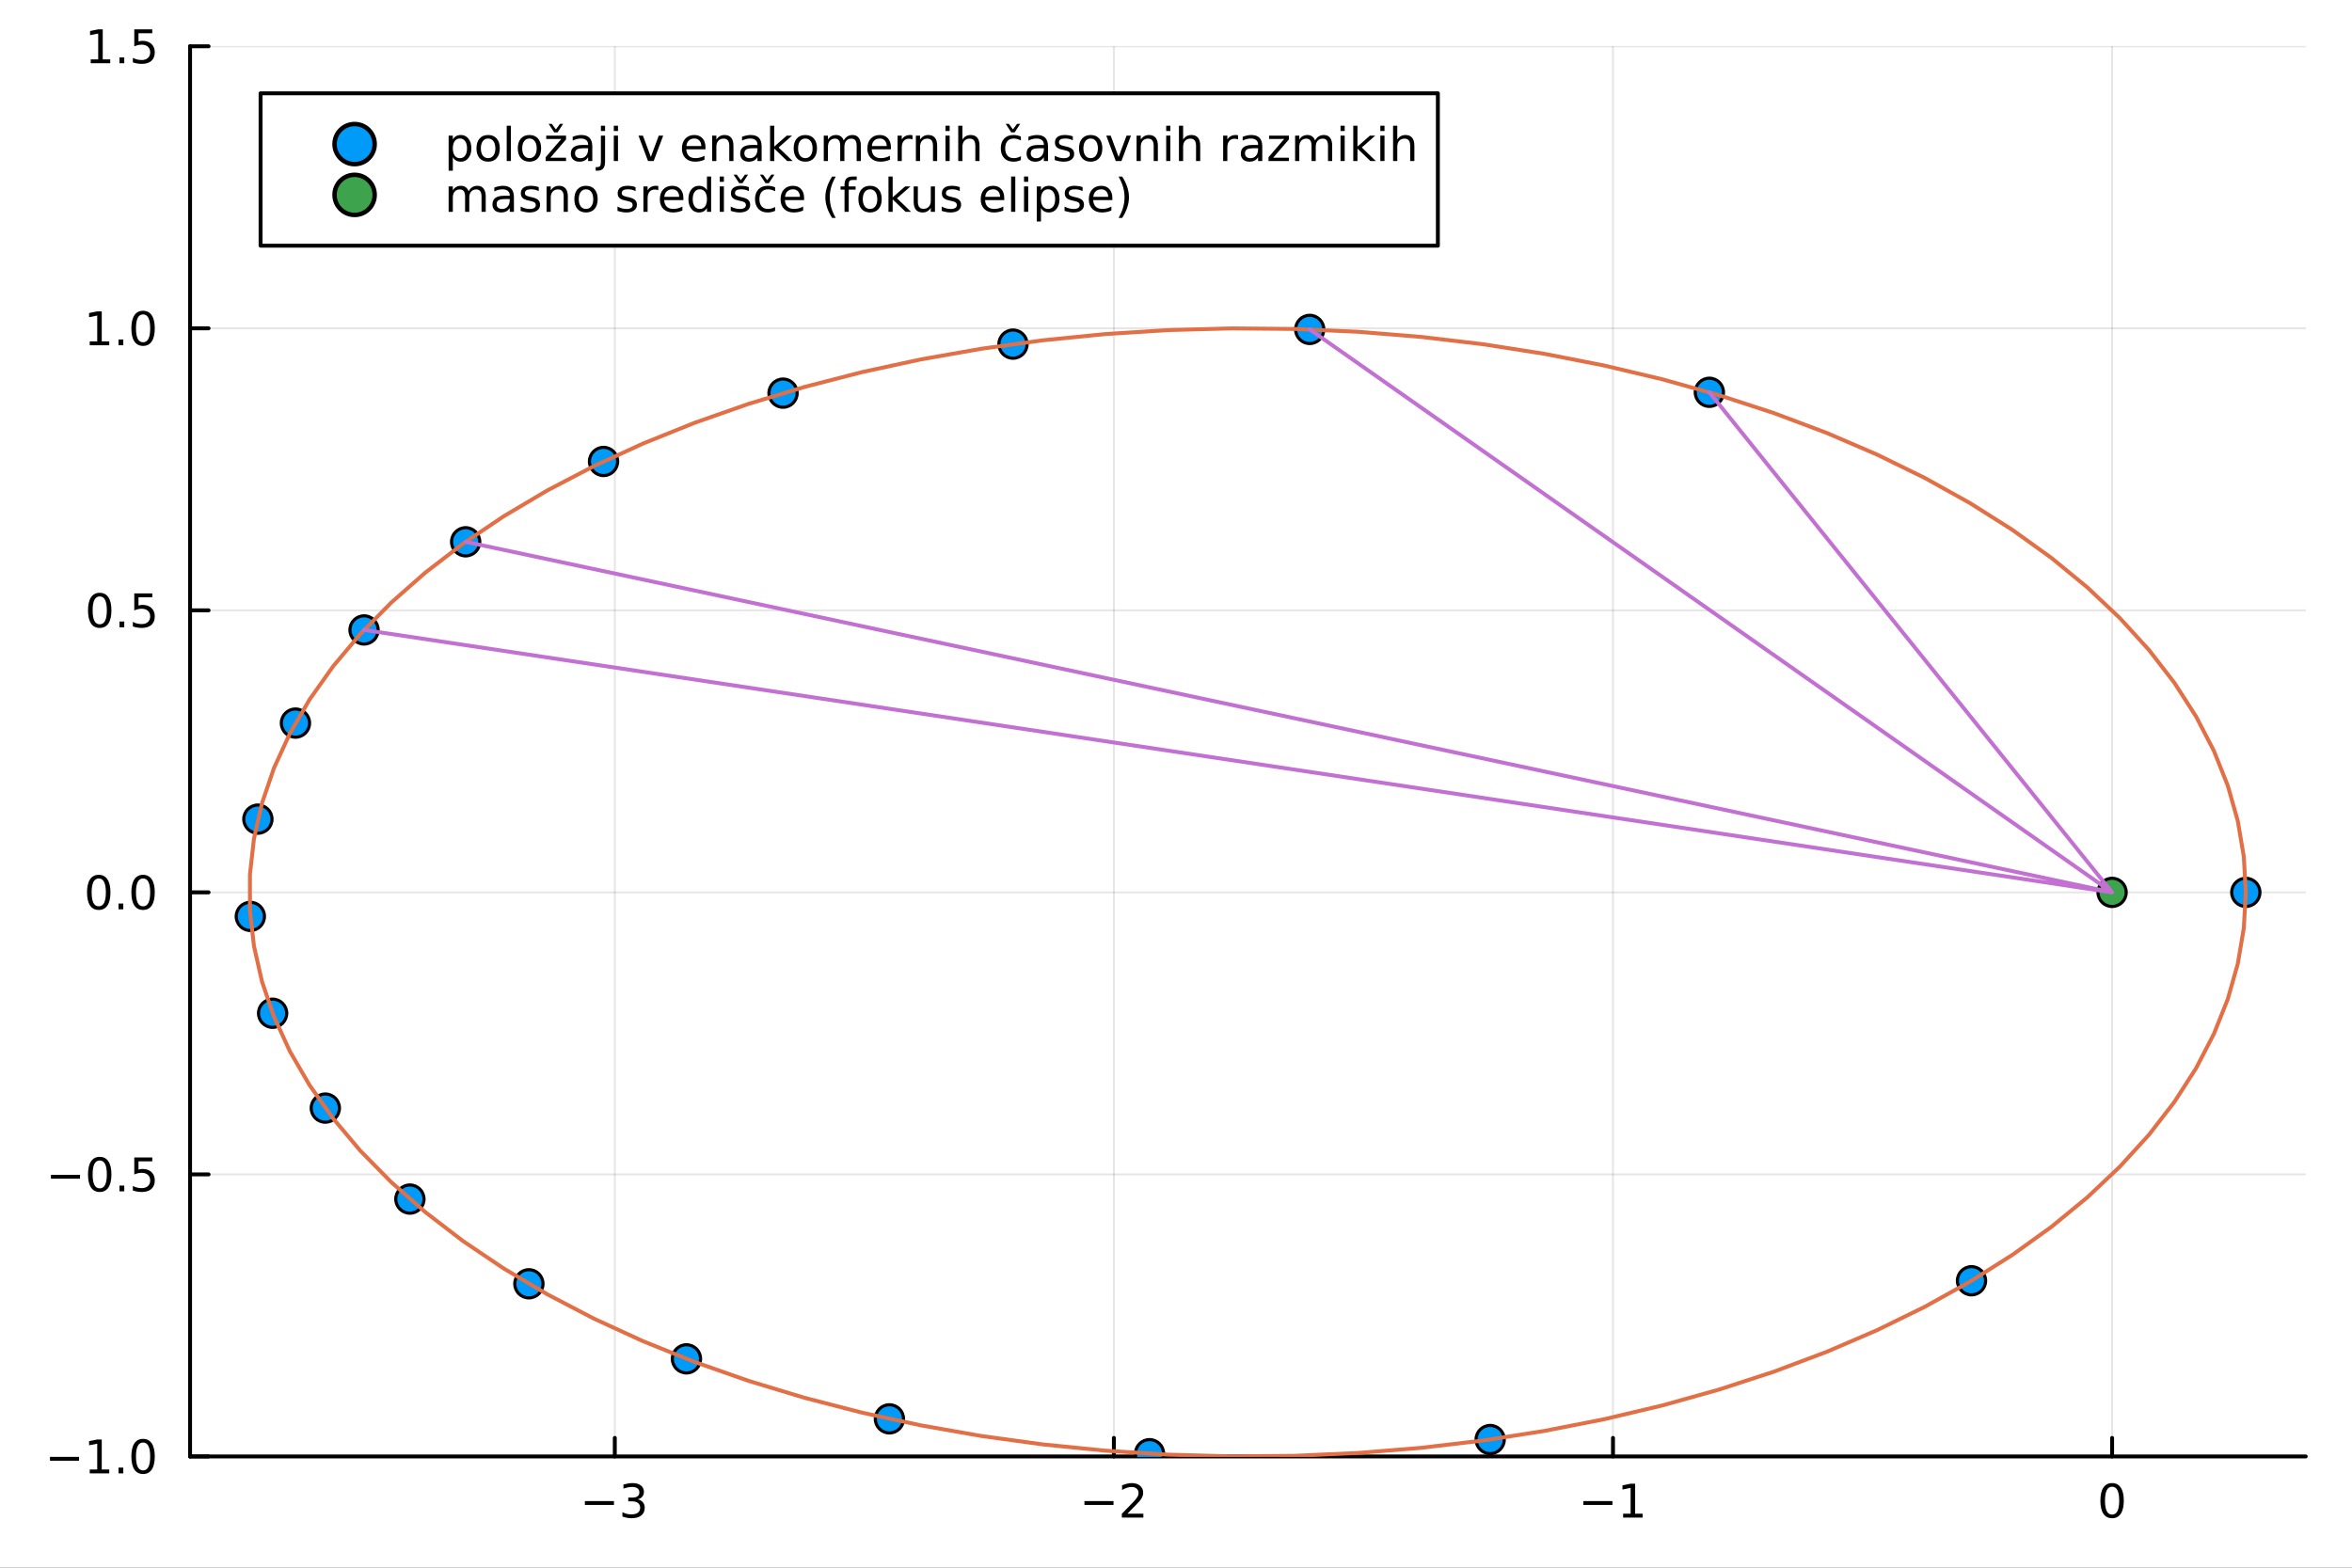 <?xml version="1.0" encoding="utf-8"?>
<svg xmlns="http://www.w3.org/2000/svg" xmlns:xlink="http://www.w3.org/1999/xlink" width="600" height="400" viewBox="0 0 2400 1600">
<rect x="0" y="0" width="2400" height="1600" fill="#333333" stroke="none"/>
<defs>
  <clipPath id="clip970">
    <rect x="0" y="0" width="2400" height="1600"/>
  </clipPath>
</defs>
<path clip-path="url(#clip970)" d="M0 1600 L2400 1600 L2400 0 L0 0  Z" fill="#ffffff" fill-rule="evenodd" fill-opacity="1"/>
<defs>
  <clipPath id="clip971">
    <rect x="480" y="0" width="1681" height="1600"/>
  </clipPath>
</defs>
<path clip-path="url(#clip970)" d="M193.936 1486.45 L2352.76 1486.45 L2352.76 47.244 L193.936 47.244  Z" fill="#ffffff" fill-rule="evenodd" fill-opacity="1"/>
<defs>
  <clipPath id="clip972">
    <rect x="193" y="47" width="2160" height="1440"/>
  </clipPath>
</defs>
<polyline clip-path="url(#clip972)" style="stroke:#000000; stroke-linecap:round; stroke-linejoin:round; stroke-width:2; stroke-opacity:0.1; fill:none" points="627.344,1486.45 627.344,47.244 "/>
<polyline clip-path="url(#clip972)" style="stroke:#000000; stroke-linecap:round; stroke-linejoin:round; stroke-width:2; stroke-opacity:0.1; fill:none" points="1136.63,1486.45 1136.63,47.244 "/>
<polyline clip-path="url(#clip972)" style="stroke:#000000; stroke-linecap:round; stroke-linejoin:round; stroke-width:2; stroke-opacity:0.1; fill:none" points="1645.91,1486.45 1645.91,47.244 "/>
<polyline clip-path="url(#clip972)" style="stroke:#000000; stroke-linecap:round; stroke-linejoin:round; stroke-width:2; stroke-opacity:0.1; fill:none" points="2155.2,1486.45 2155.2,47.244 "/>
<polyline clip-path="url(#clip970)" style="stroke:#000000; stroke-linecap:round; stroke-linejoin:round; stroke-width:4; stroke-opacity:1; fill:none" points="193.936,1486.45 2352.76,1486.45 "/>
<polyline clip-path="url(#clip970)" style="stroke:#000000; stroke-linecap:round; stroke-linejoin:round; stroke-width:4; stroke-opacity:1; fill:none" points="627.344,1486.45 627.344,1467.55 "/>
<polyline clip-path="url(#clip970)" style="stroke:#000000; stroke-linecap:round; stroke-linejoin:round; stroke-width:4; stroke-opacity:1; fill:none" points="1136.63,1486.45 1136.63,1467.55 "/>
<polyline clip-path="url(#clip970)" style="stroke:#000000; stroke-linecap:round; stroke-linejoin:round; stroke-width:4; stroke-opacity:1; fill:none" points="1645.91,1486.45 1645.91,1467.55 "/>
<polyline clip-path="url(#clip970)" style="stroke:#000000; stroke-linecap:round; stroke-linejoin:round; stroke-width:4; stroke-opacity:1; fill:none" points="2155.2,1486.45 2155.2,1467.55 "/>
<path clip-path="url(#clip970)" d="M596.811 1532.02 L626.487 1532.02 L626.487 1535.95 L596.811 1535.95 L596.811 1532.02 Z" fill="#000000" fill-rule="nonzero" fill-opacity="1" /><path clip-path="url(#clip970)" d="M650.746 1530.21 Q654.103 1530.93 655.978 1533.2 Q657.876 1535.47 657.876 1538.8 Q657.876 1543.92 654.357 1546.72 Q650.839 1549.52 644.357 1549.52 Q642.181 1549.52 639.867 1549.08 Q637.575 1548.66 635.121 1547.81 L635.121 1543.29 Q637.066 1544.43 639.38 1545.01 Q641.695 1545.58 644.218 1545.58 Q648.617 1545.58 650.908 1543.85 Q653.223 1542.11 653.223 1538.8 Q653.223 1535.75 651.07 1534.03 Q648.941 1532.3 645.121 1532.3 L641.093 1532.3 L641.093 1528.45 L645.306 1528.45 Q648.755 1528.45 650.584 1527.09 Q652.413 1525.7 652.413 1523.11 Q652.413 1520.45 650.515 1519.03 Q648.64 1517.6 645.121 1517.6 Q643.2 1517.6 641.001 1518.01 Q638.802 1518.43 636.163 1519.31 L636.163 1515.14 Q638.825 1514.4 641.14 1514.03 Q643.478 1513.66 645.538 1513.66 Q650.862 1513.66 653.964 1516.09 Q657.066 1518.5 657.066 1522.62 Q657.066 1525.49 655.422 1527.48 Q653.779 1529.45 650.746 1530.21 Z" fill="#000000" fill-rule="nonzero" fill-opacity="1" /><path clip-path="url(#clip970)" d="M1106.57 1532.02 L1136.25 1532.02 L1136.25 1535.95 L1106.57 1535.95 L1106.57 1532.02 Z" fill="#000000" fill-rule="nonzero" fill-opacity="1" /><path clip-path="url(#clip970)" d="M1150.37 1544.91 L1166.69 1544.91 L1166.69 1548.85 L1144.74 1548.85 L1144.74 1544.91 Q1147.4 1542.16 1151.99 1537.53 Q1156.59 1532.88 1157.77 1531.53 Q1160.02 1529.01 1160.9 1527.27 Q1161.8 1525.51 1161.8 1523.82 Q1161.8 1521.07 1159.86 1519.33 Q1157.94 1517.6 1154.83 1517.6 Q1152.63 1517.6 1150.18 1518.36 Q1147.75 1519.13 1144.97 1520.68 L1144.97 1515.95 Q1147.8 1514.82 1150.25 1514.24 Q1152.7 1513.66 1154.74 1513.66 Q1160.11 1513.66 1163.31 1516.35 Q1166.5 1519.03 1166.5 1523.52 Q1166.5 1525.65 1165.69 1527.57 Q1164.9 1529.47 1162.8 1532.07 Q1162.22 1532.74 1159.12 1535.95 Q1156.01 1539.15 1150.37 1544.91 Z" fill="#000000" fill-rule="nonzero" fill-opacity="1" /><path clip-path="url(#clip970)" d="M1615.67 1532.02 L1645.34 1532.02 L1645.34 1535.95 L1615.67 1535.95 L1615.67 1532.02 Z" fill="#000000" fill-rule="nonzero" fill-opacity="1" /><path clip-path="url(#clip970)" d="M1656.25 1544.91 L1663.89 1544.91 L1663.89 1518.55 L1655.58 1520.21 L1655.58 1515.95 L1663.84 1514.29 L1668.52 1514.29 L1668.52 1544.91 L1676.15 1544.91 L1676.15 1548.85 L1656.25 1548.85 L1656.25 1544.91 Z" fill="#000000" fill-rule="nonzero" fill-opacity="1" /><path clip-path="url(#clip970)" d="M2155.2 1517.37 Q2151.58 1517.37 2149.76 1520.93 Q2147.95 1524.47 2147.95 1531.6 Q2147.95 1538.71 2149.76 1542.27 Q2151.58 1545.82 2155.2 1545.82 Q2158.83 1545.82 2160.63 1542.27 Q2162.46 1538.71 2162.46 1531.6 Q2162.46 1524.47 2160.63 1520.93 Q2158.83 1517.37 2155.2 1517.37 M2155.2 1513.66 Q2161.01 1513.66 2164.06 1518.27 Q2167.14 1522.85 2167.14 1531.6 Q2167.14 1540.33 2164.06 1544.94 Q2161.01 1549.52 2155.2 1549.52 Q2149.38 1549.52 2146.31 1544.94 Q2143.25 1540.33 2143.25 1531.6 Q2143.25 1522.85 2146.31 1518.27 Q2149.38 1513.66 2155.2 1513.66 Z" fill="#000000" fill-rule="nonzero" fill-opacity="1" /><polyline clip-path="url(#clip972)" style="stroke:#000000; stroke-linecap:round; stroke-linejoin:round; stroke-width:2; stroke-opacity:0.1; fill:none" points="193.936,1486.45 2352.76,1486.45 "/>
<polyline clip-path="url(#clip972)" style="stroke:#000000; stroke-linecap:round; stroke-linejoin:round; stroke-width:2; stroke-opacity:0.1; fill:none" points="193.936,1198.61 2352.76,1198.61 "/>
<polyline clip-path="url(#clip972)" style="stroke:#000000; stroke-linecap:round; stroke-linejoin:round; stroke-width:2; stroke-opacity:0.1; fill:none" points="193.936,910.766 2352.76,910.766 "/>
<polyline clip-path="url(#clip972)" style="stroke:#000000; stroke-linecap:round; stroke-linejoin:round; stroke-width:2; stroke-opacity:0.1; fill:none" points="193.936,622.926 2352.76,622.926 "/>
<polyline clip-path="url(#clip972)" style="stroke:#000000; stroke-linecap:round; stroke-linejoin:round; stroke-width:2; stroke-opacity:0.1; fill:none" points="193.936,335.085 2352.76,335.085 "/>
<polyline clip-path="url(#clip972)" style="stroke:#000000; stroke-linecap:round; stroke-linejoin:round; stroke-width:2; stroke-opacity:0.1; fill:none" points="193.936,47.244 2352.76,47.244 "/>
<polyline clip-path="url(#clip970)" style="stroke:#000000; stroke-linecap:round; stroke-linejoin:round; stroke-width:4; stroke-opacity:1; fill:none" points="193.936,1486.45 193.936,47.244 "/>
<polyline clip-path="url(#clip970)" style="stroke:#000000; stroke-linecap:round; stroke-linejoin:round; stroke-width:4; stroke-opacity:1; fill:none" points="193.936,1486.45 212.834,1486.45 "/>
<polyline clip-path="url(#clip970)" style="stroke:#000000; stroke-linecap:round; stroke-linejoin:round; stroke-width:4; stroke-opacity:1; fill:none" points="193.936,1198.61 212.834,1198.61 "/>
<polyline clip-path="url(#clip970)" style="stroke:#000000; stroke-linecap:round; stroke-linejoin:round; stroke-width:4; stroke-opacity:1; fill:none" points="193.936,910.766 212.834,910.766 "/>
<polyline clip-path="url(#clip970)" style="stroke:#000000; stroke-linecap:round; stroke-linejoin:round; stroke-width:4; stroke-opacity:1; fill:none" points="193.936,622.926 212.834,622.926 "/>
<polyline clip-path="url(#clip970)" style="stroke:#000000; stroke-linecap:round; stroke-linejoin:round; stroke-width:4; stroke-opacity:1; fill:none" points="193.936,335.085 212.834,335.085 "/>
<polyline clip-path="url(#clip970)" style="stroke:#000000; stroke-linecap:round; stroke-linejoin:round; stroke-width:4; stroke-opacity:1; fill:none" points="193.936,47.244 212.834,47.244 "/>
<path clip-path="url(#clip970)" d="M50.992 1486.9 L80.668 1486.9 L80.668 1490.83 L50.992 1490.83 L50.992 1486.9 Z" fill="#000000" fill-rule="nonzero" fill-opacity="1" /><path clip-path="url(#clip970)" d="M91.571 1499.79 L99.21 1499.79 L99.21 1473.43 L90.899 1475.09 L90.899 1470.83 L99.163 1469.17 L103.839 1469.17 L103.839 1499.79 L111.478 1499.79 L111.478 1503.73 L91.571 1503.73 L91.571 1499.79 Z" fill="#000000" fill-rule="nonzero" fill-opacity="1" /><path clip-path="url(#clip970)" d="M120.922 1497.85 L125.807 1497.85 L125.807 1503.73 L120.922 1503.73 L120.922 1497.85 Z" fill="#000000" fill-rule="nonzero" fill-opacity="1" /><path clip-path="url(#clip970)" d="M145.992 1472.25 Q142.381 1472.25 140.552 1475.81 Q138.746 1479.35 138.746 1486.48 Q138.746 1493.59 140.552 1497.15 Q142.381 1500.7 145.992 1500.7 Q149.626 1500.7 151.431 1497.15 Q153.26 1493.59 153.26 1486.48 Q153.26 1479.35 151.431 1475.81 Q149.626 1472.25 145.992 1472.25 M145.992 1468.54 Q151.802 1468.54 154.857 1473.15 Q157.936 1477.73 157.936 1486.48 Q157.936 1495.21 154.857 1499.82 Q151.802 1504.4 145.992 1504.4 Q140.181 1504.4 137.103 1499.82 Q134.047 1495.21 134.047 1486.48 Q134.047 1477.73 137.103 1473.15 Q140.181 1468.54 145.992 1468.54 Z" fill="#000000" fill-rule="nonzero" fill-opacity="1" /><path clip-path="url(#clip970)" d="M51.987 1199.06 L81.663 1199.06 L81.663 1202.99 L51.987 1202.99 L51.987 1199.06 Z" fill="#000000" fill-rule="nonzero" fill-opacity="1" /><path clip-path="url(#clip970)" d="M101.756 1184.41 Q98.145 1184.41 96.316 1187.97 Q94.51 1191.51 94.51 1198.64 Q94.51 1205.75 96.316 1209.31 Q98.145 1212.85 101.756 1212.85 Q105.39 1212.85 107.196 1209.31 Q109.024 1205.75 109.024 1198.64 Q109.024 1191.51 107.196 1187.97 Q105.39 1184.41 101.756 1184.41 M101.756 1180.7 Q107.566 1180.7 110.621 1185.31 Q113.7 1189.89 113.7 1198.64 Q113.7 1207.37 110.621 1211.98 Q107.566 1216.56 101.756 1216.56 Q95.946 1216.56 92.867 1211.98 Q89.811 1207.37 89.811 1198.64 Q89.811 1189.89 92.867 1185.31 Q95.946 1180.7 101.756 1180.7 Z" fill="#000000" fill-rule="nonzero" fill-opacity="1" /><path clip-path="url(#clip970)" d="M121.918 1210.01 L126.802 1210.01 L126.802 1215.89 L121.918 1215.89 L121.918 1210.01 Z" fill="#000000" fill-rule="nonzero" fill-opacity="1" /><path clip-path="url(#clip970)" d="M137.033 1181.33 L155.39 1181.33 L155.39 1185.26 L141.316 1185.26 L141.316 1193.73 Q142.334 1193.39 143.353 1193.23 Q144.371 1193.04 145.39 1193.04 Q151.177 1193.04 154.556 1196.21 Q157.936 1199.38 157.936 1204.8 Q157.936 1210.38 154.464 1213.48 Q150.992 1216.56 144.672 1216.56 Q142.496 1216.56 140.228 1216.19 Q137.982 1215.82 135.575 1215.08 L135.575 1210.38 Q137.658 1211.51 139.881 1212.07 Q142.103 1212.62 144.58 1212.62 Q148.584 1212.62 150.922 1210.52 Q153.26 1208.41 153.26 1204.8 Q153.26 1201.19 150.922 1199.08 Q148.584 1196.98 144.58 1196.98 Q142.705 1196.98 140.83 1197.39 Q138.978 1197.81 137.033 1198.69 L137.033 1181.33 Z" fill="#000000" fill-rule="nonzero" fill-opacity="1" /><path clip-path="url(#clip970)" d="M100.76 896.565 Q97.149 896.565 95.321 900.13 Q93.515 903.671 93.515 910.801 Q93.515 917.908 95.321 921.472 Q97.149 925.014 100.76 925.014 Q104.395 925.014 106.2 921.472 Q108.029 917.908 108.029 910.801 Q108.029 903.671 106.2 900.13 Q104.395 896.565 100.76 896.565 M100.76 892.861 Q106.571 892.861 109.626 897.468 Q112.705 902.051 112.705 910.801 Q112.705 919.528 109.626 924.134 Q106.571 928.718 100.76 928.718 Q94.95 928.718 91.871 924.134 Q88.816 919.528 88.816 910.801 Q88.816 902.051 91.871 897.468 Q94.95 892.861 100.76 892.861 Z" fill="#000000" fill-rule="nonzero" fill-opacity="1" /><path clip-path="url(#clip970)" d="M120.922 922.167 L125.807 922.167 L125.807 928.046 L120.922 928.046 L120.922 922.167 Z" fill="#000000" fill-rule="nonzero" fill-opacity="1" /><path clip-path="url(#clip970)" d="M145.992 896.565 Q142.381 896.565 140.552 900.13 Q138.746 903.671 138.746 910.801 Q138.746 917.908 140.552 921.472 Q142.381 925.014 145.992 925.014 Q149.626 925.014 151.431 921.472 Q153.26 917.908 153.26 910.801 Q153.26 903.671 151.431 900.13 Q149.626 896.565 145.992 896.565 M145.992 892.861 Q151.802 892.861 154.857 897.468 Q157.936 902.051 157.936 910.801 Q157.936 919.528 154.857 924.134 Q151.802 928.718 145.992 928.718 Q140.181 928.718 137.103 924.134 Q134.047 919.528 134.047 910.801 Q134.047 902.051 137.103 897.468 Q140.181 892.861 145.992 892.861 Z" fill="#000000" fill-rule="nonzero" fill-opacity="1" /><path clip-path="url(#clip970)" d="M101.756 608.724 Q98.145 608.724 96.316 612.289 Q94.51 615.831 94.51 622.96 Q94.51 630.067 96.316 633.632 Q98.145 637.173 101.756 637.173 Q105.39 637.173 107.196 633.632 Q109.024 630.067 109.024 622.96 Q109.024 615.831 107.196 612.289 Q105.39 608.724 101.756 608.724 M101.756 605.021 Q107.566 605.021 110.621 609.627 Q113.7 614.21 113.7 622.96 Q113.7 631.687 110.621 636.294 Q107.566 640.877 101.756 640.877 Q95.946 640.877 92.867 636.294 Q89.811 631.687 89.811 622.96 Q89.811 614.21 92.867 609.627 Q95.946 605.021 101.756 605.021 Z" fill="#000000" fill-rule="nonzero" fill-opacity="1" /><path clip-path="url(#clip970)" d="M121.918 634.326 L126.802 634.326 L126.802 640.206 L121.918 640.206 L121.918 634.326 Z" fill="#000000" fill-rule="nonzero" fill-opacity="1" /><path clip-path="url(#clip970)" d="M137.033 605.646 L155.39 605.646 L155.39 609.581 L141.316 609.581 L141.316 618.053 Q142.334 617.706 143.353 617.544 Q144.371 617.359 145.39 617.359 Q151.177 617.359 154.556 620.53 Q157.936 623.701 157.936 629.118 Q157.936 634.696 154.464 637.798 Q150.992 640.877 144.672 640.877 Q142.496 640.877 140.228 640.507 Q137.982 640.136 135.575 639.395 L135.575 634.696 Q137.658 635.831 139.881 636.386 Q142.103 636.942 144.58 636.942 Q148.584 636.942 150.922 634.835 Q153.26 632.729 153.26 629.118 Q153.26 625.507 150.922 623.4 Q148.584 621.294 144.58 621.294 Q142.705 621.294 140.83 621.71 Q138.978 622.127 137.033 623.007 L137.033 605.646 Z" fill="#000000" fill-rule="nonzero" fill-opacity="1" /><path clip-path="url(#clip970)" d="M91.571 348.43 L99.21 348.43 L99.21 322.064 L90.899 323.731 L90.899 319.472 L99.163 317.805 L103.839 317.805 L103.839 348.43 L111.478 348.43 L111.478 352.365 L91.571 352.365 L91.571 348.43 Z" fill="#000000" fill-rule="nonzero" fill-opacity="1" /><path clip-path="url(#clip970)" d="M120.922 346.485 L125.807 346.485 L125.807 352.365 L120.922 352.365 L120.922 346.485 Z" fill="#000000" fill-rule="nonzero" fill-opacity="1" /><path clip-path="url(#clip970)" d="M145.992 320.884 Q142.381 320.884 140.552 324.448 Q138.746 327.99 138.746 335.12 Q138.746 342.226 140.552 345.791 Q142.381 349.332 145.992 349.332 Q149.626 349.332 151.431 345.791 Q153.26 342.226 153.26 335.12 Q153.26 327.99 151.431 324.448 Q149.626 320.884 145.992 320.884 M145.992 317.18 Q151.802 317.18 154.857 321.786 Q157.936 326.37 157.936 335.12 Q157.936 343.846 154.857 348.453 Q151.802 353.036 145.992 353.036 Q140.181 353.036 137.103 348.453 Q134.047 343.846 134.047 335.12 Q134.047 326.37 137.103 321.786 Q140.181 317.18 145.992 317.18 Z" fill="#000000" fill-rule="nonzero" fill-opacity="1" /><path clip-path="url(#clip970)" d="M92.566 60.589 L100.205 60.589 L100.205 34.223 L91.895 35.89 L91.895 31.631 L100.159 29.964 L104.834 29.964 L104.834 60.589 L112.473 60.589 L112.473 64.524 L92.566 64.524 L92.566 60.589 Z" fill="#000000" fill-rule="nonzero" fill-opacity="1" /><path clip-path="url(#clip970)" d="M121.918 58.645 L126.802 58.645 L126.802 64.524 L121.918 64.524 L121.918 58.645 Z" fill="#000000" fill-rule="nonzero" fill-opacity="1" /><path clip-path="url(#clip970)" d="M137.033 29.964 L155.39 29.964 L155.39 33.899 L141.316 33.899 L141.316 42.371 Q142.334 42.024 143.353 41.862 Q144.371 41.677 145.39 41.677 Q151.177 41.677 154.556 44.848 Q157.936 48.02 157.936 53.436 Q157.936 59.015 154.464 62.117 Q150.992 65.195 144.672 65.195 Q142.496 65.195 140.228 64.825 Q137.982 64.455 135.575 63.714 L135.575 59.015 Q137.658 60.149 139.881 60.705 Q142.103 61.26 144.58 61.26 Q148.584 61.26 150.922 59.154 Q153.26 57.047 153.26 53.436 Q153.26 49.825 150.922 47.719 Q148.584 45.612 144.58 45.612 Q142.705 45.612 140.83 46.029 Q138.978 46.446 137.033 47.325 L137.033 29.964 Z" fill="#000000" fill-rule="nonzero" fill-opacity="1" /><circle clip-path="url(#clip972)" cx="2291.66" cy="910.766" r="14.4" fill="#009af9" fill-rule="evenodd" fill-opacity="1" stroke="#000000" stroke-opacity="1" stroke-width="3.2"/>
<circle clip-path="url(#clip972)" cx="1744.24" cy="400.375" r="14.4" fill="#009af9" fill-rule="evenodd" fill-opacity="1" stroke="#000000" stroke-opacity="1" stroke-width="3.2"/>
<circle clip-path="url(#clip972)" cx="1336.44" cy="336.199" r="14.4" fill="#009af9" fill-rule="evenodd" fill-opacity="1" stroke="#000000" stroke-opacity="1" stroke-width="3.2"/>
<circle clip-path="url(#clip972)" cx="1033.67" cy="351.215" r="14.4" fill="#009af9" fill-rule="evenodd" fill-opacity="1" stroke="#000000" stroke-opacity="1" stroke-width="3.2"/>
<circle clip-path="url(#clip972)" cx="799.011" cy="401.241" r="14.4" fill="#009af9" fill-rule="evenodd" fill-opacity="1" stroke="#000000" stroke-opacity="1" stroke-width="3.2"/>
<circle clip-path="url(#clip972)" cx="615.86" cy="470.962" r="14.4" fill="#009af9" fill-rule="evenodd" fill-opacity="1" stroke="#000000" stroke-opacity="1" stroke-width="3.2"/>
<circle clip-path="url(#clip972)" cx="475.156" cy="552.961" r="14.4" fill="#009af9" fill-rule="evenodd" fill-opacity="1" stroke="#000000" stroke-opacity="1" stroke-width="3.2"/>
<circle clip-path="url(#clip972)" cx="371.48" cy="642.925" r="14.4" fill="#009af9" fill-rule="evenodd" fill-opacity="1" stroke="#000000" stroke-opacity="1" stroke-width="3.2"/>
<circle clip-path="url(#clip972)" cx="301.48" cy="737.987" r="14.4" fill="#009af9" fill-rule="evenodd" fill-opacity="1" stroke="#000000" stroke-opacity="1" stroke-width="3.2"/>
<circle clip-path="url(#clip972)" cx="263.144" cy="836.022" r="14.4" fill="#009af9" fill-rule="evenodd" fill-opacity="1" stroke="#000000" stroke-opacity="1" stroke-width="3.2"/>
<circle clip-path="url(#clip972)" cx="255.445" cy="935.276" r="14.4" fill="#009af9" fill-rule="evenodd" fill-opacity="1" stroke="#000000" stroke-opacity="1" stroke-width="3.2"/>
<circle clip-path="url(#clip972)" cx="278.185" cy="1034.14" r="14.4" fill="#009af9" fill-rule="evenodd" fill-opacity="1" stroke="#000000" stroke-opacity="1" stroke-width="3.2"/>
<circle clip-path="url(#clip972)" cx="331.96" cy="1130.94" r="14.4" fill="#009af9" fill-rule="evenodd" fill-opacity="1" stroke="#000000" stroke-opacity="1" stroke-width="3.2"/>
<circle clip-path="url(#clip972)" cx="418.252" cy="1223.79" r="14.4" fill="#009af9" fill-rule="evenodd" fill-opacity="1" stroke="#000000" stroke-opacity="1" stroke-width="3.2"/>
<circle clip-path="url(#clip972)" cx="539.672" cy="1310.25" r="14.4" fill="#009af9" fill-rule="evenodd" fill-opacity="1" stroke="#000000" stroke-opacity="1" stroke-width="3.2"/>
<circle clip-path="url(#clip972)" cx="700.467" cy="1386.86" r="14.4" fill="#009af9" fill-rule="evenodd" fill-opacity="1" stroke="#000000" stroke-opacity="1" stroke-width="3.2"/>
<circle clip-path="url(#clip972)" cx="907.567" cy="1448.1" r="14.4" fill="#009af9" fill-rule="evenodd" fill-opacity="1" stroke="#000000" stroke-opacity="1" stroke-width="3.2"/>
<circle clip-path="url(#clip972)" cx="1172.99" cy="1483.66" r="14.4" fill="#009af9" fill-rule="evenodd" fill-opacity="1" stroke="#000000" stroke-opacity="1" stroke-width="3.2"/>
<circle clip-path="url(#clip972)" cx="1520.58" cy="1469.2" r="14.4" fill="#009af9" fill-rule="evenodd" fill-opacity="1" stroke="#000000" stroke-opacity="1" stroke-width="3.2"/>
<circle clip-path="url(#clip972)" cx="2011.74" cy="1307.15" r="14.4" fill="#009af9" fill-rule="evenodd" fill-opacity="1" stroke="#000000" stroke-opacity="1" stroke-width="3.2"/>
<polyline clip-path="url(#clip972)" style="stroke:#e26f46; stroke-linecap:round; stroke-linejoin:round; stroke-width:4; stroke-opacity:1; fill:none" points="2291.66,910.766 2289.61,874.254 2283.46,837.889 2273.25,801.818 2259.01,766.185 2240.8,731.134 2218.7,696.807 2192.78,663.341 2163.16,630.872 2129.96,599.529 2093.31,569.44 2053.36,540.725 2010.26,513.501 1964.2,487.875 1915.35,463.953 1863.92,441.83 1810.1,421.595 1754.13,403.33 1696.22,387.108 1636.6,372.995 1575.52,361.047 1513.23,351.312 1449.96,343.831 1385.99,338.632 1321.55,335.737 1256.93,335.157 1192.37,336.895 1128.13,340.944 1064.48,347.288 1001.67,355.9 939.949,366.747 879.571,379.784 820.778,394.959 763.806,412.212 708.884,431.471 656.235,452.661 606.07,475.695 558.59,500.482 513.987,526.92 472.441,554.904 434.119,584.32 399.175,615.052 367.75,646.974 339.971,679.958 315.949,713.872 295.781,748.578 279.548,783.938 267.316,819.808 259.134,856.044 255.035,892.501 255.035,929.032 259.134,965.488 267.316,1001.72 279.548,1037.6 295.781,1072.95 315.949,1107.66 339.971,1141.57 367.75,1174.56 399.175,1206.48 434.119,1237.21 472.441,1266.63 513.987,1294.61 558.59,1321.05 606.07,1345.84 656.235,1368.87 708.884,1390.06 763.806,1409.32 820.778,1426.57 879.571,1441.75 939.949,1454.79 1001.67,1465.63 1064.48,1474.24 1128.13,1480.59 1192.37,1484.64 1256.93,1486.38 1321.55,1485.8 1385.99,1482.9 1449.96,1477.7 1513.23,1470.22 1575.52,1460.49 1636.6,1448.54 1696.22,1434.42 1754.13,1418.2 1810.1,1399.94 1863.92,1379.7 1915.35,1357.58 1964.2,1333.66 2010.26,1308.03 2053.36,1280.81 2093.31,1252.09 2129.96,1222 2163.16,1190.66 2192.78,1158.19 2218.7,1124.73 2240.8,1090.4 2259.01,1055.35 2273.25,1019.71 2283.46,983.643 2289.61,947.278 2291.66,910.766 "/>
<circle clip-path="url(#clip972)" cx="2155.2" cy="910.766" r="14.4" fill="#3da44d" fill-rule="evenodd" fill-opacity="1" stroke="#000000" stroke-opacity="1" stroke-width="3.2"/>
<polyline clip-path="url(#clip972)" style="stroke:#c271d2; stroke-linecap:round; stroke-linejoin:round; stroke-width:4; stroke-opacity:1; fill:none" points="1744.24,400.375 2155.2,910.766 1336.44,336.199 2155.2,910.766 475.156,552.961 2155.2,910.766 371.48,642.925 "/>
<path clip-path="url(#clip970)" d="M265.897 250.738 L1467.21 250.738 L1467.21 95.218 L265.897 95.218  Z" fill="#ffffff" fill-rule="evenodd" fill-opacity="1"/>
<polyline clip-path="url(#clip970)" style="stroke:#000000; stroke-linecap:round; stroke-linejoin:round; stroke-width:4; stroke-opacity:1; fill:none" points="265.897,250.738 1467.21,250.738 1467.21,95.218 265.897,95.218 265.897,250.738 "/>
<circle clip-path="url(#clip970)" cx="361.844" cy="147.058" r="20.48" fill="#009af9" fill-rule="evenodd" fill-opacity="1" stroke="#000000" stroke-opacity="1" stroke-width="4.551"/>
<path clip-path="url(#clip970)" d="M462.074 160.449 L462.074 174.199 L457.792 174.199 L457.792 138.412 L462.074 138.412 L462.074 142.347 Q463.417 140.032 465.454 138.921 Q467.514 137.787 470.361 137.787 Q475.083 137.787 478.023 141.537 Q480.986 145.287 480.986 151.398 Q480.986 157.509 478.023 161.259 Q475.083 165.009 470.361 165.009 Q467.514 165.009 465.454 163.898 Q463.417 162.763 462.074 160.449 M476.565 151.398 Q476.565 146.699 474.62 144.037 Q472.699 141.352 469.319 141.352 Q465.94 141.352 463.995 144.037 Q462.074 146.699 462.074 151.398 Q462.074 156.097 463.995 158.782 Q465.94 161.444 469.319 161.444 Q472.699 161.444 474.62 158.782 Q476.565 156.097 476.565 151.398 Z" fill="#000000" fill-rule="nonzero" fill-opacity="1" /><path clip-path="url(#clip970)" d="M498.092 141.398 Q494.667 141.398 492.676 144.083 Q490.685 146.745 490.685 151.398 Q490.685 156.051 492.653 158.736 Q494.643 161.398 498.092 161.398 Q501.495 161.398 503.486 158.713 Q505.477 156.027 505.477 151.398 Q505.477 146.791 503.486 144.106 Q501.495 141.398 498.092 141.398 M498.092 137.787 Q503.648 137.787 506.819 141.398 Q509.991 145.009 509.991 151.398 Q509.991 157.764 506.819 161.398 Q503.648 165.009 498.092 165.009 Q492.514 165.009 489.343 161.398 Q486.194 157.764 486.194 151.398 Q486.194 145.009 489.343 141.398 Q492.514 137.787 498.092 137.787 Z" fill="#000000" fill-rule="nonzero" fill-opacity="1" /><path clip-path="url(#clip970)" d="M517.051 128.319 L521.31 128.319 L521.31 164.338 L517.051 164.338 L517.051 128.319 Z" fill="#000000" fill-rule="nonzero" fill-opacity="1" /><path clip-path="url(#clip970)" d="M540.268 141.398 Q536.842 141.398 534.852 144.083 Q532.861 146.745 532.861 151.398 Q532.861 156.051 534.828 158.736 Q536.819 161.398 540.268 161.398 Q543.671 161.398 545.662 158.713 Q547.652 156.027 547.652 151.398 Q547.652 146.791 545.662 144.106 Q543.671 141.398 540.268 141.398 M540.268 137.787 Q545.824 137.787 548.995 141.398 Q552.166 145.009 552.166 151.398 Q552.166 157.764 548.995 161.398 Q545.824 165.009 540.268 165.009 Q534.69 165.009 531.518 161.398 Q528.37 157.764 528.37 151.398 Q528.37 145.009 531.518 141.398 Q534.69 137.787 540.268 137.787 Z" fill="#000000" fill-rule="nonzero" fill-opacity="1" /><path clip-path="url(#clip970)" d="M557.375 138.412 L577.606 138.412 L577.606 142.301 L561.588 160.935 L577.606 160.935 L577.606 164.338 L556.796 164.338 L556.796 160.449 L572.814 141.815 L557.375 141.815 L557.375 138.412 M565.523 135.125 L559.851 126.421 L563.069 126.421 L567.236 132.092 L571.402 126.421 L574.62 126.421 L568.949 135.125 L565.523 135.125 Z" fill="#000000" fill-rule="nonzero" fill-opacity="1" /><path clip-path="url(#clip970)" d="M595.893 151.305 Q590.731 151.305 588.74 152.486 Q586.749 153.666 586.749 156.514 Q586.749 158.782 588.231 160.125 Q589.736 161.444 592.305 161.444 Q595.847 161.444 597.976 158.944 Q600.129 156.421 600.129 152.254 L600.129 151.305 L595.893 151.305 M604.388 149.546 L604.388 164.338 L600.129 164.338 L600.129 160.402 Q598.671 162.763 596.495 163.898 Q594.319 165.009 591.171 165.009 Q587.189 165.009 584.828 162.787 Q582.49 160.541 582.49 156.791 Q582.49 152.416 585.407 150.194 Q588.347 147.972 594.157 147.972 L600.129 147.972 L600.129 147.555 Q600.129 144.615 598.185 143.018 Q596.263 141.398 592.768 141.398 Q590.546 141.398 588.439 141.93 Q586.333 142.463 584.388 143.527 L584.388 139.592 Q586.726 138.69 588.925 138.25 Q591.124 137.787 593.208 137.787 Q598.833 137.787 601.61 140.703 Q604.388 143.62 604.388 149.546 Z" fill="#000000" fill-rule="nonzero" fill-opacity="1" /><path clip-path="url(#clip970)" d="M613.161 138.412 L617.421 138.412 L617.421 164.801 Q617.421 169.754 615.522 171.976 Q613.647 174.199 609.458 174.199 L607.837 174.199 L607.837 170.588 L608.972 170.588 Q611.402 170.588 612.282 169.453 Q613.161 168.342 613.161 164.801 L613.161 138.412 M613.161 128.319 L617.421 128.319 L617.421 133.713 L613.161 133.713 L613.161 128.319 Z" fill="#000000" fill-rule="nonzero" fill-opacity="1" /><path clip-path="url(#clip970)" d="M626.333 138.412 L630.592 138.412 L630.592 164.338 L626.333 164.338 L626.333 138.412 M626.333 128.319 L630.592 128.319 L630.592 133.713 L626.333 133.713 L626.333 128.319 Z" fill="#000000" fill-rule="nonzero" fill-opacity="1" /><path clip-path="url(#clip970)" d="M651.518 138.412 L656.031 138.412 L664.133 160.171 L672.235 138.412 L676.749 138.412 L667.027 164.338 L661.24 164.338 L651.518 138.412 Z" fill="#000000" fill-rule="nonzero" fill-opacity="1" /><path clip-path="url(#clip970)" d="M719.874 150.31 L719.874 152.393 L700.29 152.393 Q700.568 156.791 702.929 159.106 Q705.314 161.398 709.55 161.398 Q712.003 161.398 714.295 160.796 Q716.61 160.194 718.878 158.99 L718.878 163.018 Q716.587 163.99 714.179 164.5 Q711.772 165.009 709.295 165.009 Q703.091 165.009 699.457 161.398 Q695.846 157.787 695.846 151.629 Q695.846 145.264 699.272 141.537 Q702.721 137.787 708.554 137.787 Q713.786 137.787 716.818 141.166 Q719.874 144.523 719.874 150.31 M715.614 149.06 Q715.568 145.565 713.647 143.481 Q711.749 141.398 708.601 141.398 Q705.036 141.398 702.883 143.412 Q700.753 145.426 700.429 149.083 L715.614 149.06 Z" fill="#000000" fill-rule="nonzero" fill-opacity="1" /><path clip-path="url(#clip970)" d="M748.415 148.689 L748.415 164.338 L744.156 164.338 L744.156 148.828 Q744.156 145.148 742.721 143.319 Q741.286 141.49 738.415 141.49 Q734.966 141.49 732.975 143.69 Q730.985 145.889 730.985 149.685 L730.985 164.338 L726.702 164.338 L726.702 138.412 L730.985 138.412 L730.985 142.44 Q732.513 140.102 734.573 138.944 Q736.656 137.787 739.364 137.787 Q743.832 137.787 746.124 140.565 Q748.415 143.319 748.415 148.689 Z" fill="#000000" fill-rule="nonzero" fill-opacity="1" /><path clip-path="url(#clip970)" d="M768.693 151.305 Q763.531 151.305 761.54 152.486 Q759.549 153.666 759.549 156.514 Q759.549 158.782 761.031 160.125 Q762.536 161.444 765.105 161.444 Q768.647 161.444 770.776 158.944 Q772.929 156.421 772.929 152.254 L772.929 151.305 L768.693 151.305 M777.188 149.546 L777.188 164.338 L772.929 164.338 L772.929 160.402 Q771.471 162.763 769.295 163.898 Q767.119 165.009 763.971 165.009 Q759.989 165.009 757.628 162.787 Q755.29 160.541 755.29 156.791 Q755.29 152.416 758.207 150.194 Q761.147 147.972 766.957 147.972 L772.929 147.972 L772.929 147.555 Q772.929 144.615 770.985 143.018 Q769.063 141.398 765.568 141.398 Q763.346 141.398 761.239 141.93 Q759.133 142.463 757.188 143.527 L757.188 139.592 Q759.526 138.69 761.725 138.25 Q763.924 137.787 766.008 137.787 Q771.633 137.787 774.41 140.703 Q777.188 143.62 777.188 149.546 Z" fill="#000000" fill-rule="nonzero" fill-opacity="1" /><path clip-path="url(#clip970)" d="M785.799 128.319 L790.082 128.319 L790.082 149.592 L802.79 138.412 L808.23 138.412 L794.48 150.541 L808.808 164.338 L803.253 164.338 L790.082 151.676 L790.082 164.338 L785.799 164.338 L785.799 128.319 Z" fill="#000000" fill-rule="nonzero" fill-opacity="1" /><path clip-path="url(#clip970)" d="M821.771 141.398 Q818.345 141.398 816.355 144.083 Q814.364 146.745 814.364 151.398 Q814.364 156.051 816.332 158.736 Q818.322 161.398 821.771 161.398 Q825.174 161.398 827.165 158.713 Q829.156 156.027 829.156 151.398 Q829.156 146.791 827.165 144.106 Q825.174 141.398 821.771 141.398 M821.771 137.787 Q827.327 137.787 830.498 141.398 Q833.669 145.009 833.669 151.398 Q833.669 157.764 830.498 161.398 Q827.327 165.009 821.771 165.009 Q816.193 165.009 813.021 161.398 Q809.873 157.764 809.873 151.398 Q809.873 145.009 813.021 141.398 Q816.193 137.787 821.771 137.787 Z" fill="#000000" fill-rule="nonzero" fill-opacity="1" /><path clip-path="url(#clip970)" d="M860.915 143.389 Q862.512 140.518 864.734 139.153 Q866.956 137.787 869.965 137.787 Q874.016 137.787 876.215 140.634 Q878.415 143.458 878.415 148.689 L878.415 164.338 L874.132 164.338 L874.132 148.828 Q874.132 145.102 872.813 143.296 Q871.493 141.49 868.785 141.49 Q865.475 141.49 863.553 143.69 Q861.632 145.889 861.632 149.685 L861.632 164.338 L857.35 164.338 L857.35 148.828 Q857.35 145.078 856.03 143.296 Q854.711 141.49 851.956 141.49 Q848.692 141.49 846.771 143.713 Q844.85 145.912 844.85 149.685 L844.85 164.338 L840.567 164.338 L840.567 138.412 L844.85 138.412 L844.85 142.44 Q846.308 140.055 848.345 138.921 Q850.382 137.787 853.183 137.787 Q856.007 137.787 857.975 139.222 Q859.966 140.657 860.915 143.389 Z" fill="#000000" fill-rule="nonzero" fill-opacity="1" /><path clip-path="url(#clip970)" d="M909.086 150.31 L909.086 152.393 L889.502 152.393 Q889.78 156.791 892.141 159.106 Q894.526 161.398 898.762 161.398 Q901.215 161.398 903.507 160.796 Q905.822 160.194 908.09 158.99 L908.09 163.018 Q905.799 163.99 903.391 164.5 Q900.984 165.009 898.507 165.009 Q892.303 165.009 888.669 161.398 Q885.058 157.787 885.058 151.629 Q885.058 145.264 888.484 141.537 Q891.933 137.787 897.766 137.787 Q902.998 137.787 906.03 141.166 Q909.086 144.523 909.086 150.31 M904.826 149.06 Q904.78 145.565 902.859 143.481 Q900.961 141.398 897.813 141.398 Q894.248 141.398 892.095 143.412 Q889.965 145.426 889.641 149.083 L904.826 149.06 Z" fill="#000000" fill-rule="nonzero" fill-opacity="1" /><path clip-path="url(#clip970)" d="M931.099 142.393 Q930.382 141.977 929.525 141.791 Q928.692 141.583 927.674 141.583 Q924.062 141.583 922.118 143.944 Q920.197 146.282 920.197 150.68 L920.197 164.338 L915.914 164.338 L915.914 138.412 L920.197 138.412 L920.197 142.44 Q921.539 140.078 923.692 138.944 Q925.845 137.787 928.923 137.787 Q929.363 137.787 929.896 137.856 Q930.428 137.903 931.076 138.018 L931.099 142.393 Z" fill="#000000" fill-rule="nonzero" fill-opacity="1" /><path clip-path="url(#clip970)" d="M956.284 148.689 L956.284 164.338 L952.025 164.338 L952.025 148.828 Q952.025 145.148 950.59 143.319 Q949.155 141.49 946.285 141.49 Q942.835 141.49 940.845 143.69 Q938.854 145.889 938.854 149.685 L938.854 164.338 L934.572 164.338 L934.572 138.412 L938.854 138.412 L938.854 142.44 Q940.382 140.102 942.442 138.944 Q944.525 137.787 947.234 137.787 Q951.701 137.787 953.993 140.565 Q956.284 143.319 956.284 148.689 Z" fill="#000000" fill-rule="nonzero" fill-opacity="1" /><path clip-path="url(#clip970)" d="M964.78 138.412 L969.039 138.412 L969.039 164.338 L964.78 164.338 L964.78 138.412 M964.78 128.319 L969.039 128.319 L969.039 133.713 L964.78 133.713 L964.78 128.319 Z" fill="#000000" fill-rule="nonzero" fill-opacity="1" /><path clip-path="url(#clip970)" d="M999.502 148.689 L999.502 164.338 L995.243 164.338 L995.243 148.828 Q995.243 145.148 993.807 143.319 Q992.372 141.49 989.502 141.49 Q986.053 141.49 984.062 143.69 Q982.071 145.889 982.071 149.685 L982.071 164.338 L977.789 164.338 L977.789 128.319 L982.071 128.319 L982.071 142.44 Q983.599 140.102 985.659 138.944 Q987.743 137.787 990.451 137.787 Q994.919 137.787 997.21 140.565 Q999.502 143.319 999.502 148.689 Z" fill="#000000" fill-rule="nonzero" fill-opacity="1" /><path clip-path="url(#clip970)" d="M1041.72 139.407 L1041.72 143.389 Q1039.92 142.393 1038.09 141.907 Q1036.28 141.398 1034.43 141.398 Q1030.29 141.398 1028 144.037 Q1025.71 146.652 1025.71 151.398 Q1025.71 156.143 1028 158.782 Q1030.29 161.398 1034.43 161.398 Q1036.28 161.398 1038.09 160.912 Q1039.92 160.402 1041.72 159.407 L1041.72 163.342 Q1039.94 164.176 1038.02 164.592 Q1036.12 165.009 1033.97 165.009 Q1028.11 165.009 1024.66 161.328 Q1021.21 157.648 1021.21 151.398 Q1021.21 145.055 1024.69 141.421 Q1028.18 137.787 1034.25 137.787 Q1036.21 137.787 1038.09 138.203 Q1039.96 138.597 1041.72 139.407 M1031.91 135.125 L1026.24 126.421 L1029.46 126.421 L1033.62 132.092 L1037.79 126.421 L1041.01 126.421 L1035.33 135.125 L1031.91 135.125 Z" fill="#000000" fill-rule="nonzero" fill-opacity="1" /><path clip-path="url(#clip970)" d="M1060.91 151.305 Q1055.75 151.305 1053.76 152.486 Q1051.77 153.666 1051.77 156.514 Q1051.77 158.782 1053.25 160.125 Q1054.76 161.444 1057.33 161.444 Q1060.87 161.444 1063 158.944 Q1065.15 156.421 1065.15 152.254 L1065.15 151.305 L1060.91 151.305 M1069.41 149.546 L1069.41 164.338 L1065.15 164.338 L1065.15 160.402 Q1063.69 162.763 1061.52 163.898 Q1059.34 165.009 1056.19 165.009 Q1052.21 165.009 1049.85 162.787 Q1047.51 160.541 1047.51 156.791 Q1047.51 152.416 1050.43 150.194 Q1053.37 147.972 1059.18 147.972 L1065.15 147.972 L1065.15 147.555 Q1065.15 144.615 1063.21 143.018 Q1061.28 141.398 1057.79 141.398 Q1055.57 141.398 1053.46 141.93 Q1051.35 142.463 1049.41 143.527 L1049.41 139.592 Q1051.75 138.69 1053.95 138.25 Q1056.15 137.787 1058.23 137.787 Q1063.85 137.787 1066.63 140.703 Q1069.41 143.62 1069.41 149.546 Z" fill="#000000" fill-rule="nonzero" fill-opacity="1" /><path clip-path="url(#clip970)" d="M1094.71 139.176 L1094.71 143.203 Q1092.9 142.277 1090.96 141.815 Q1089.02 141.352 1086.93 141.352 Q1083.76 141.352 1082.16 142.324 Q1080.59 143.296 1080.59 145.24 Q1080.59 146.722 1081.72 147.578 Q1082.86 148.412 1086.28 149.176 L1087.74 149.5 Q1092.28 150.472 1094.18 152.254 Q1096.1 154.014 1096.1 157.185 Q1096.1 160.796 1093.23 162.902 Q1090.38 165.009 1085.38 165.009 Q1083.3 165.009 1081.03 164.592 Q1078.78 164.199 1076.28 163.388 L1076.28 158.99 Q1078.64 160.217 1080.94 160.842 Q1083.23 161.444 1085.47 161.444 Q1088.48 161.444 1090.1 160.426 Q1091.72 159.384 1091.72 157.509 Q1091.72 155.773 1090.54 154.847 Q1089.39 153.921 1085.43 153.064 L1083.95 152.717 Q1079.99 151.884 1078.23 150.171 Q1076.47 148.435 1076.47 145.426 Q1076.47 141.768 1079.06 139.778 Q1081.65 137.787 1086.42 137.787 Q1088.78 137.787 1090.87 138.134 Q1092.95 138.481 1094.71 139.176 Z" fill="#000000" fill-rule="nonzero" fill-opacity="1" /><path clip-path="url(#clip970)" d="M1112.93 141.398 Q1109.5 141.398 1107.51 144.083 Q1105.52 146.745 1105.52 151.398 Q1105.52 156.051 1107.49 158.736 Q1109.48 161.398 1112.93 161.398 Q1116.33 161.398 1118.32 158.713 Q1120.31 156.027 1120.31 151.398 Q1120.31 146.791 1118.32 144.106 Q1116.33 141.398 1112.93 141.398 M1112.93 137.787 Q1118.48 137.787 1121.65 141.398 Q1124.83 145.009 1124.83 151.398 Q1124.83 157.764 1121.65 161.398 Q1118.48 165.009 1112.93 165.009 Q1107.35 165.009 1104.18 161.398 Q1101.03 157.764 1101.03 151.398 Q1101.03 145.009 1104.18 141.398 Q1107.35 137.787 1112.93 137.787 Z" fill="#000000" fill-rule="nonzero" fill-opacity="1" /><path clip-path="url(#clip970)" d="M1128.83 138.412 L1133.34 138.412 L1141.45 160.171 L1149.55 138.412 L1154.06 138.412 L1144.34 164.338 L1138.55 164.338 L1128.83 138.412 Z" fill="#000000" fill-rule="nonzero" fill-opacity="1" /><path clip-path="url(#clip970)" d="M1181.49 148.689 L1181.49 164.338 L1177.23 164.338 L1177.23 148.828 Q1177.23 145.148 1175.8 143.319 Q1174.36 141.49 1171.49 141.49 Q1168.04 141.49 1166.05 143.69 Q1164.06 145.889 1164.06 149.685 L1164.06 164.338 L1159.78 164.338 L1159.78 138.412 L1164.06 138.412 L1164.06 142.44 Q1165.59 140.102 1167.65 138.944 Q1169.73 137.787 1172.44 137.787 Q1176.91 137.787 1179.2 140.565 Q1181.49 143.319 1181.49 148.689 Z" fill="#000000" fill-rule="nonzero" fill-opacity="1" /><path clip-path="url(#clip970)" d="M1189.99 138.412 L1194.25 138.412 L1194.25 164.338 L1189.99 164.338 L1189.99 138.412 M1189.99 128.319 L1194.25 128.319 L1194.25 133.713 L1189.99 133.713 L1189.99 128.319 Z" fill="#000000" fill-rule="nonzero" fill-opacity="1" /><path clip-path="url(#clip970)" d="M1224.71 148.689 L1224.71 164.338 L1220.45 164.338 L1220.45 148.828 Q1220.45 145.148 1219.01 143.319 Q1217.58 141.49 1214.71 141.49 Q1211.26 141.49 1209.27 143.69 Q1207.28 145.889 1207.28 149.685 L1207.28 164.338 L1203 164.338 L1203 128.319 L1207.28 128.319 L1207.28 142.44 Q1208.81 140.102 1210.87 138.944 Q1212.95 137.787 1215.66 137.787 Q1220.13 137.787 1222.42 140.565 Q1224.71 143.319 1224.71 148.689 Z" fill="#000000" fill-rule="nonzero" fill-opacity="1" /><path clip-path="url(#clip970)" d="M1263.3 142.393 Q1262.58 141.977 1261.72 141.791 Q1260.89 141.583 1259.87 141.583 Q1256.26 141.583 1254.32 143.944 Q1252.39 146.282 1252.39 150.68 L1252.39 164.338 L1248.11 164.338 L1248.11 138.412 L1252.39 138.412 L1252.39 142.44 Q1253.74 140.078 1255.89 138.944 Q1258.04 137.787 1261.12 137.787 Q1261.56 137.787 1262.09 137.856 Q1262.63 137.903 1263.27 138.018 L1263.3 142.393 Z" fill="#000000" fill-rule="nonzero" fill-opacity="1" /><path clip-path="url(#clip970)" d="M1279.55 151.305 Q1274.38 151.305 1272.39 152.486 Q1270.4 153.666 1270.4 156.514 Q1270.4 158.782 1271.88 160.125 Q1273.39 161.444 1275.96 161.444 Q1279.5 161.444 1281.63 158.944 Q1283.78 156.421 1283.78 152.254 L1283.78 151.305 L1279.55 151.305 M1288.04 149.546 L1288.04 164.338 L1283.78 164.338 L1283.78 160.402 Q1282.32 162.763 1280.15 163.898 Q1277.97 165.009 1274.82 165.009 Q1270.84 165.009 1268.48 162.787 Q1266.14 160.541 1266.14 156.791 Q1266.14 152.416 1269.06 150.194 Q1272 147.972 1277.81 147.972 L1283.78 147.972 L1283.78 147.555 Q1283.78 144.615 1281.84 143.018 Q1279.92 141.398 1276.42 141.398 Q1274.2 141.398 1272.09 141.93 Q1269.99 142.463 1268.04 143.527 L1268.04 139.592 Q1270.38 138.69 1272.58 138.25 Q1274.78 137.787 1276.86 137.787 Q1282.49 137.787 1285.26 140.703 Q1288.04 143.62 1288.04 149.546 Z" fill="#000000" fill-rule="nonzero" fill-opacity="1" /><path clip-path="url(#clip970)" d="M1294.96 138.412 L1315.19 138.412 L1315.19 142.301 L1299.18 160.935 L1315.19 160.935 L1315.19 164.338 L1294.38 164.338 L1294.38 160.449 L1310.4 141.815 L1294.96 141.815 L1294.96 138.412 Z" fill="#000000" fill-rule="nonzero" fill-opacity="1" /><path clip-path="url(#clip970)" d="M1341.88 143.389 Q1343.48 140.518 1345.7 139.153 Q1347.93 137.787 1350.94 137.787 Q1354.99 137.787 1357.19 140.634 Q1359.38 143.458 1359.38 148.689 L1359.38 164.338 L1355.1 164.338 L1355.1 148.828 Q1355.1 145.102 1353.78 143.296 Q1352.46 141.49 1349.75 141.49 Q1346.44 141.49 1344.52 143.69 Q1342.6 145.889 1342.6 149.685 L1342.6 164.338 L1338.32 164.338 L1338.32 148.828 Q1338.32 145.078 1337 143.296 Q1335.68 141.49 1332.93 141.49 Q1329.66 141.49 1327.74 143.713 Q1325.82 145.912 1325.82 149.685 L1325.82 164.338 L1321.54 164.338 L1321.54 138.412 L1325.82 138.412 L1325.82 142.44 Q1327.28 140.055 1329.31 138.921 Q1331.35 137.787 1334.15 137.787 Q1336.98 137.787 1338.94 139.222 Q1340.94 140.657 1341.88 143.389 Z" fill="#000000" fill-rule="nonzero" fill-opacity="1" /><path clip-path="url(#clip970)" d="M1367.88 138.412 L1372.14 138.412 L1372.14 164.338 L1367.88 164.338 L1367.88 138.412 M1367.88 128.319 L1372.14 128.319 L1372.14 133.713 L1367.88 133.713 L1367.88 128.319 Z" fill="#000000" fill-rule="nonzero" fill-opacity="1" /><path clip-path="url(#clip970)" d="M1380.89 128.319 L1385.17 128.319 L1385.17 149.592 L1397.88 138.412 L1403.32 138.412 L1389.57 150.541 L1403.9 164.338 L1398.34 164.338 L1385.17 151.676 L1385.17 164.338 L1380.89 164.338 L1380.89 128.319 Z" fill="#000000" fill-rule="nonzero" fill-opacity="1" /><path clip-path="url(#clip970)" d="M1408.5 138.412 L1412.76 138.412 L1412.76 164.338 L1408.5 164.338 L1408.5 138.412 M1408.5 128.319 L1412.76 128.319 L1412.76 133.713 L1408.5 133.713 L1408.5 128.319 Z" fill="#000000" fill-rule="nonzero" fill-opacity="1" /><path clip-path="url(#clip970)" d="M1443.23 148.689 L1443.23 164.338 L1438.97 164.338 L1438.97 148.828 Q1438.97 145.148 1437.53 143.319 Q1436.1 141.49 1433.23 141.49 Q1429.78 141.49 1427.79 143.69 Q1425.8 145.889 1425.8 149.685 L1425.8 164.338 L1421.51 164.338 L1421.51 128.319 L1425.8 128.319 L1425.8 142.44 Q1427.32 140.102 1429.38 138.944 Q1431.47 137.787 1434.18 137.787 Q1438.64 137.787 1440.93 140.565 Q1443.23 143.319 1443.23 148.689 Z" fill="#000000" fill-rule="nonzero" fill-opacity="1" /><circle clip-path="url(#clip970)" cx="361.844" cy="198.898" r="20.48" fill="#3da44d" fill-rule="evenodd" fill-opacity="1" stroke="#000000" stroke-opacity="1" stroke-width="4.551"/>
<path clip-path="url(#clip970)" d="M478.139 195.229 Q479.736 192.358 481.958 190.993 Q484.181 189.627 487.19 189.627 Q491.241 189.627 493.44 192.474 Q495.639 195.298 495.639 200.529 L495.639 216.178 L491.356 216.178 L491.356 200.668 Q491.356 196.942 490.037 195.136 Q488.718 193.33 486.009 193.33 Q482.699 193.33 480.778 195.53 Q478.856 197.729 478.856 201.525 L478.856 216.178 L474.574 216.178 L474.574 200.668 Q474.574 196.918 473.255 195.136 Q471.935 193.33 469.181 193.33 Q465.917 193.33 463.995 195.553 Q462.074 197.752 462.074 201.525 L462.074 216.178 L457.792 216.178 L457.792 190.252 L462.074 190.252 L462.074 194.28 Q463.532 191.895 465.57 190.761 Q467.607 189.627 470.407 189.627 Q473.231 189.627 475.199 191.062 Q477.19 192.497 478.139 195.229 Z" fill="#000000" fill-rule="nonzero" fill-opacity="1" /><path clip-path="url(#clip970)" d="M515.916 203.145 Q510.754 203.145 508.764 204.326 Q506.773 205.506 506.773 208.354 Q506.773 210.622 508.254 211.965 Q509.759 213.284 512.329 213.284 Q515.87 213.284 518 210.784 Q520.153 208.261 520.153 204.094 L520.153 203.145 L515.916 203.145 M524.412 201.386 L524.412 216.178 L520.153 216.178 L520.153 212.242 Q518.694 214.603 516.518 215.738 Q514.342 216.849 511.194 216.849 Q507.213 216.849 504.852 214.627 Q502.514 212.381 502.514 208.631 Q502.514 204.256 505.43 202.034 Q508.37 199.812 514.18 199.812 L520.153 199.812 L520.153 199.395 Q520.153 196.455 518.208 194.858 Q516.287 193.238 512.791 193.238 Q510.569 193.238 508.463 193.77 Q506.356 194.303 504.412 195.367 L504.412 191.432 Q506.75 190.53 508.949 190.09 Q511.148 189.627 513.231 189.627 Q518.856 189.627 521.634 192.543 Q524.412 195.46 524.412 201.386 Z" fill="#000000" fill-rule="nonzero" fill-opacity="1" /><path clip-path="url(#clip970)" d="M549.713 191.016 L549.713 195.043 Q547.907 194.117 545.963 193.655 Q544.018 193.192 541.935 193.192 Q538.764 193.192 537.166 194.164 Q535.592 195.136 535.592 197.08 Q535.592 198.562 536.727 199.418 Q537.861 200.252 541.287 201.016 L542.745 201.34 Q547.282 202.312 549.18 204.094 Q551.101 205.854 551.101 209.025 Q551.101 212.636 548.231 214.742 Q545.384 216.849 540.384 216.849 Q538.301 216.849 536.032 216.432 Q533.787 216.039 531.287 215.228 L531.287 210.83 Q533.648 212.057 535.939 212.682 Q538.231 213.284 540.477 213.284 Q543.486 213.284 545.106 212.266 Q546.726 211.224 546.726 209.349 Q546.726 207.613 545.546 206.687 Q544.389 205.761 540.43 204.904 L538.949 204.557 Q534.99 203.724 533.231 202.011 Q531.472 200.275 531.472 197.266 Q531.472 193.608 534.065 191.618 Q536.657 189.627 541.426 189.627 Q543.787 189.627 545.87 189.974 Q547.953 190.321 549.713 191.016 Z" fill="#000000" fill-rule="nonzero" fill-opacity="1" /><path clip-path="url(#clip970)" d="M579.435 200.529 L579.435 216.178 L575.175 216.178 L575.175 200.668 Q575.175 196.988 573.74 195.159 Q572.305 193.33 569.435 193.33 Q565.986 193.33 563.995 195.53 Q562.004 197.729 562.004 201.525 L562.004 216.178 L557.722 216.178 L557.722 190.252 L562.004 190.252 L562.004 194.28 Q563.532 191.942 565.592 190.784 Q567.675 189.627 570.384 189.627 Q574.851 189.627 577.143 192.405 Q579.435 195.159 579.435 200.529 Z" fill="#000000" fill-rule="nonzero" fill-opacity="1" /><path clip-path="url(#clip970)" d="M597.976 193.238 Q594.55 193.238 592.56 195.923 Q590.569 198.585 590.569 203.238 Q590.569 207.891 592.536 210.576 Q594.527 213.238 597.976 213.238 Q601.379 213.238 603.37 210.553 Q605.36 207.867 605.36 203.238 Q605.36 198.631 603.37 195.946 Q601.379 193.238 597.976 193.238 M597.976 189.627 Q603.532 189.627 606.703 193.238 Q609.874 196.849 609.874 203.238 Q609.874 209.604 606.703 213.238 Q603.532 216.849 597.976 216.849 Q592.398 216.849 589.226 213.238 Q586.078 209.604 586.078 203.238 Q586.078 196.849 589.226 193.238 Q592.398 189.627 597.976 189.627 Z" fill="#000000" fill-rule="nonzero" fill-opacity="1" /><path clip-path="url(#clip970)" d="M648.531 191.016 L648.531 195.043 Q646.726 194.117 644.782 193.655 Q642.837 193.192 640.754 193.192 Q637.582 193.192 635.985 194.164 Q634.411 195.136 634.411 197.08 Q634.411 198.562 635.545 199.418 Q636.68 200.252 640.106 201.016 L641.564 201.34 Q646.101 202.312 647.999 204.094 Q649.92 205.854 649.92 209.025 Q649.92 212.636 647.05 214.742 Q644.203 216.849 639.203 216.849 Q637.12 216.849 634.851 216.432 Q632.606 216.039 630.106 215.228 L630.106 210.83 Q632.467 212.057 634.758 212.682 Q637.05 213.284 639.295 213.284 Q642.305 213.284 643.925 212.266 Q645.545 211.224 645.545 209.349 Q645.545 207.613 644.365 206.687 Q643.207 205.761 639.249 204.904 L637.768 204.557 Q633.809 203.724 632.05 202.011 Q630.291 200.275 630.291 197.266 Q630.291 193.608 632.883 191.618 Q635.476 189.627 640.244 189.627 Q642.606 189.627 644.689 189.974 Q646.772 190.321 648.531 191.016 Z" fill="#000000" fill-rule="nonzero" fill-opacity="1" /><path clip-path="url(#clip970)" d="M671.726 194.233 Q671.008 193.817 670.152 193.631 Q669.318 193.423 668.3 193.423 Q664.689 193.423 662.744 195.784 Q660.823 198.122 660.823 202.52 L660.823 216.178 L656.541 216.178 L656.541 190.252 L660.823 190.252 L660.823 194.28 Q662.166 191.918 664.318 190.784 Q666.471 189.627 669.55 189.627 Q669.99 189.627 670.522 189.696 Q671.055 189.743 671.703 189.858 L671.726 194.233 Z" fill="#000000" fill-rule="nonzero" fill-opacity="1" /><path clip-path="url(#clip970)" d="M697.328 202.15 L697.328 204.233 L677.744 204.233 Q678.022 208.631 680.383 210.946 Q682.767 213.238 687.003 213.238 Q689.457 213.238 691.749 212.636 Q694.064 212.034 696.332 210.83 L696.332 214.858 Q694.04 215.83 691.633 216.34 Q689.226 216.849 686.749 216.849 Q680.545 216.849 676.911 213.238 Q673.3 209.627 673.3 203.469 Q673.3 197.104 676.726 193.377 Q680.175 189.627 686.008 189.627 Q691.24 189.627 694.272 193.006 Q697.328 196.363 697.328 202.15 M693.068 200.9 Q693.022 197.405 691.101 195.321 Q689.203 193.238 686.054 193.238 Q682.49 193.238 680.337 195.252 Q678.207 197.266 677.883 200.923 L693.068 200.9 Z" fill="#000000" fill-rule="nonzero" fill-opacity="1" /><path clip-path="url(#clip970)" d="M721.378 194.187 L721.378 180.159 L725.638 180.159 L725.638 216.178 L721.378 216.178 L721.378 212.289 Q720.036 214.603 717.976 215.738 Q715.939 216.849 713.068 216.849 Q708.369 216.849 705.406 213.099 Q702.466 209.349 702.466 203.238 Q702.466 197.127 705.406 193.377 Q708.369 189.627 713.068 189.627 Q715.939 189.627 717.976 190.761 Q720.036 191.872 721.378 194.187 M706.865 203.238 Q706.865 207.937 708.786 210.622 Q710.73 213.284 714.11 213.284 Q717.489 213.284 719.434 210.622 Q721.378 207.937 721.378 203.238 Q721.378 198.539 719.434 195.877 Q717.489 193.192 714.11 193.192 Q710.73 193.192 708.786 195.877 Q706.865 198.539 706.865 203.238 Z" fill="#000000" fill-rule="nonzero" fill-opacity="1" /><path clip-path="url(#clip970)" d="M734.411 190.252 L738.67 190.252 L738.67 216.178 L734.411 216.178 L734.411 190.252 M734.411 180.159 L738.67 180.159 L738.67 185.553 L734.411 185.553 L734.411 180.159 Z" fill="#000000" fill-rule="nonzero" fill-opacity="1" /><path clip-path="url(#clip970)" d="M764.11 191.016 L764.11 195.043 Q762.304 194.117 760.36 193.655 Q758.415 193.192 756.332 193.192 Q753.161 193.192 751.563 194.164 Q749.989 195.136 749.989 197.08 Q749.989 198.562 751.124 199.418 Q752.258 200.252 755.684 201.016 L757.142 201.34 Q761.679 202.312 763.577 204.094 Q765.498 205.854 765.498 209.025 Q765.498 212.636 762.628 214.742 Q759.781 216.849 754.781 216.849 Q752.698 216.849 750.429 216.432 Q748.184 216.039 745.684 215.228 L745.684 210.83 Q748.045 212.057 750.336 212.682 Q752.628 213.284 754.874 213.284 Q757.883 213.284 759.503 212.266 Q761.123 211.224 761.123 209.349 Q761.123 207.613 759.943 206.687 Q758.786 205.761 754.827 204.904 L753.346 204.557 Q749.387 203.724 747.628 202.011 Q745.869 200.275 745.869 197.266 Q745.869 193.608 748.462 191.618 Q751.054 189.627 755.823 189.627 Q758.184 189.627 760.267 189.974 Q762.35 190.321 764.11 191.016 M754.249 186.965 L748.577 178.261 L751.795 178.261 L755.961 183.932 L760.128 178.261 L763.346 178.261 L757.674 186.965 L754.249 186.965 M755.869 189.627 L755.869 189.627 Z" fill="#000000" fill-rule="nonzero" fill-opacity="1" /><path clip-path="url(#clip970)" d="M790.938 191.247 L790.938 195.229 Q789.133 194.233 787.304 193.747 Q785.498 193.238 783.646 193.238 Q779.503 193.238 777.211 195.877 Q774.92 198.492 774.92 203.238 Q774.92 207.983 777.211 210.622 Q779.503 213.238 783.646 213.238 Q785.498 213.238 787.304 212.752 Q789.133 212.242 790.938 211.247 L790.938 215.182 Q789.156 216.016 787.234 216.432 Q785.336 216.849 783.184 216.849 Q777.327 216.849 773.878 213.168 Q770.429 209.488 770.429 203.238 Q770.429 196.895 773.901 193.261 Q777.397 189.627 783.461 189.627 Q785.429 189.627 787.304 190.043 Q789.179 190.437 790.938 191.247 M781.123 186.965 L775.452 178.261 L778.67 178.261 L782.836 183.932 L787.003 178.261 L790.221 178.261 L784.549 186.965 L781.123 186.965 Z" fill="#000000" fill-rule="nonzero" fill-opacity="1" /><path clip-path="url(#clip970)" d="M820.521 202.15 L820.521 204.233 L800.938 204.233 Q801.216 208.631 803.577 210.946 Q805.961 213.238 810.197 213.238 Q812.651 213.238 814.943 212.636 Q817.257 212.034 819.526 210.83 L819.526 214.858 Q817.234 215.83 814.827 216.34 Q812.419 216.849 809.943 216.849 Q803.739 216.849 800.105 213.238 Q796.494 209.627 796.494 203.469 Q796.494 197.104 799.92 193.377 Q803.369 189.627 809.202 189.627 Q814.433 189.627 817.466 193.006 Q820.521 196.363 820.521 202.15 M816.262 200.9 Q816.216 197.405 814.294 195.321 Q812.396 193.238 809.248 193.238 Q805.683 193.238 803.531 195.252 Q801.401 197.266 801.077 200.923 L816.262 200.9 Z" fill="#000000" fill-rule="nonzero" fill-opacity="1" /><path clip-path="url(#clip970)" d="M852.813 180.206 Q849.711 185.53 848.206 190.738 Q846.702 195.946 846.702 201.293 Q846.702 206.641 848.206 211.895 Q849.734 217.127 852.813 222.428 L849.109 222.428 Q845.637 216.988 843.901 211.733 Q842.188 206.479 842.188 201.293 Q842.188 196.131 843.901 190.9 Q845.614 185.668 849.109 180.206 L852.813 180.206 Z" fill="#000000" fill-rule="nonzero" fill-opacity="1" /><path clip-path="url(#clip970)" d="M874.202 180.159 L874.202 183.701 L870.128 183.701 Q867.836 183.701 866.933 184.627 Q866.053 185.553 866.053 187.96 L866.053 190.252 L873.067 190.252 L873.067 193.562 L866.053 193.562 L866.053 216.178 L861.771 216.178 L861.771 193.562 L857.697 193.562 L857.697 190.252 L861.771 190.252 L861.771 188.446 Q861.771 184.118 863.785 182.15 Q865.799 180.159 870.174 180.159 L874.202 180.159 Z" fill="#000000" fill-rule="nonzero" fill-opacity="1" /><path clip-path="url(#clip970)" d="M887.813 193.238 Q884.387 193.238 882.396 195.923 Q880.405 198.585 880.405 203.238 Q880.405 207.891 882.373 210.576 Q884.364 213.238 887.813 213.238 Q891.215 213.238 893.206 210.553 Q895.197 207.867 895.197 203.238 Q895.197 198.631 893.206 195.946 Q891.215 193.238 887.813 193.238 M887.813 189.627 Q893.368 189.627 896.539 193.238 Q899.711 196.849 899.711 203.238 Q899.711 209.604 896.539 213.238 Q893.368 216.849 887.813 216.849 Q882.234 216.849 879.063 213.238 Q875.915 209.604 875.915 203.238 Q875.915 196.849 879.063 193.238 Q882.234 189.627 887.813 189.627 Z" fill="#000000" fill-rule="nonzero" fill-opacity="1" /><path clip-path="url(#clip970)" d="M906.609 180.159 L910.891 180.159 L910.891 201.432 L923.599 190.252 L929.039 190.252 L915.289 202.381 L929.618 216.178 L924.062 216.178 L910.891 203.516 L910.891 216.178 L906.609 216.178 L906.609 180.159 Z" fill="#000000" fill-rule="nonzero" fill-opacity="1" /><path clip-path="url(#clip970)" d="M932.326 205.946 L932.326 190.252 L936.585 190.252 L936.585 205.784 Q936.585 209.465 938.021 211.316 Q939.456 213.145 942.326 213.145 Q945.775 213.145 947.766 210.946 Q949.78 208.747 949.78 204.951 L949.78 190.252 L954.039 190.252 L954.039 216.178 L949.78 216.178 L949.78 212.196 Q948.229 214.557 946.169 215.715 Q944.132 216.849 941.423 216.849 Q936.956 216.849 934.641 214.071 Q932.326 211.293 932.326 205.946 M943.044 189.627 L943.044 189.627 Z" fill="#000000" fill-rule="nonzero" fill-opacity="1" /><path clip-path="url(#clip970)" d="M979.34 191.016 L979.34 195.043 Q977.534 194.117 975.59 193.655 Q973.645 193.192 971.562 193.192 Q968.391 193.192 966.794 194.164 Q965.22 195.136 965.22 197.08 Q965.22 198.562 966.354 199.418 Q967.488 200.252 970.914 201.016 L972.372 201.34 Q976.909 202.312 978.807 204.094 Q980.729 205.854 980.729 209.025 Q980.729 212.636 977.858 214.742 Q975.011 216.849 970.011 216.849 Q967.928 216.849 965.659 216.432 Q963.414 216.039 960.914 215.228 L960.914 210.83 Q963.275 212.057 965.567 212.682 Q967.858 213.284 970.104 213.284 Q973.113 213.284 974.733 212.266 Q976.354 211.224 976.354 209.349 Q976.354 207.613 975.173 206.687 Q974.016 205.761 970.058 204.904 L968.576 204.557 Q964.618 203.724 962.859 202.011 Q961.099 200.275 961.099 197.266 Q961.099 193.608 963.692 191.618 Q966.284 189.627 971.053 189.627 Q973.414 189.627 975.497 189.974 Q977.581 190.321 979.34 191.016 Z" fill="#000000" fill-rule="nonzero" fill-opacity="1" /><path clip-path="url(#clip970)" d="M1024.76 202.15 L1024.76 204.233 L1005.17 204.233 Q1005.45 208.631 1007.81 210.946 Q1010.2 213.238 1014.43 213.238 Q1016.89 213.238 1019.18 212.636 Q1021.49 212.034 1023.76 210.83 L1023.76 214.858 Q1021.47 215.83 1019.06 216.34 Q1016.65 216.849 1014.18 216.849 Q1007.97 216.849 1004.34 213.238 Q1000.73 209.627 1000.73 203.469 Q1000.73 197.104 1004.15 193.377 Q1007.6 189.627 1013.44 189.627 Q1018.67 189.627 1021.7 193.006 Q1024.76 196.363 1024.76 202.15 M1020.5 200.9 Q1020.45 197.405 1018.53 195.321 Q1016.63 193.238 1013.48 193.238 Q1009.92 193.238 1007.77 195.252 Q1005.64 197.266 1005.31 200.923 L1020.5 200.9 Z" fill="#000000" fill-rule="nonzero" fill-opacity="1" /><path clip-path="url(#clip970)" d="M1031.75 180.159 L1036.01 180.159 L1036.01 216.178 L1031.75 216.178 L1031.75 180.159 Z" fill="#000000" fill-rule="nonzero" fill-opacity="1" /><path clip-path="url(#clip970)" d="M1044.92 190.252 L1049.18 190.252 L1049.18 216.178 L1044.92 216.178 L1044.92 190.252 M1044.92 180.159 L1049.18 180.159 L1049.18 185.553 L1044.92 185.553 L1044.92 180.159 Z" fill="#000000" fill-rule="nonzero" fill-opacity="1" /><path clip-path="url(#clip970)" d="M1062.21 212.289 L1062.21 226.039 L1057.93 226.039 L1057.93 190.252 L1062.21 190.252 L1062.21 194.187 Q1063.55 191.872 1065.59 190.761 Q1067.65 189.627 1070.5 189.627 Q1075.22 189.627 1078.16 193.377 Q1081.12 197.127 1081.12 203.238 Q1081.12 209.349 1078.16 213.099 Q1075.22 216.849 1070.5 216.849 Q1067.65 216.849 1065.59 215.738 Q1063.55 214.603 1062.21 212.289 M1076.7 203.238 Q1076.7 198.539 1074.76 195.877 Q1072.83 193.192 1069.46 193.192 Q1066.08 193.192 1064.13 195.877 Q1062.21 198.539 1062.21 203.238 Q1062.21 207.937 1064.13 210.622 Q1066.08 213.284 1069.46 213.284 Q1072.83 213.284 1074.76 210.622 Q1076.7 207.937 1076.7 203.238 Z" fill="#000000" fill-rule="nonzero" fill-opacity="1" /><path clip-path="url(#clip970)" d="M1104.71 191.016 L1104.71 195.043 Q1102.9 194.117 1100.96 193.655 Q1099.02 193.192 1096.93 193.192 Q1093.76 193.192 1092.16 194.164 Q1090.59 195.136 1090.59 197.08 Q1090.59 198.562 1091.72 199.418 Q1092.86 200.252 1096.28 201.016 L1097.74 201.34 Q1102.28 202.312 1104.18 204.094 Q1106.1 205.854 1106.1 209.025 Q1106.1 212.636 1103.23 214.742 Q1100.38 216.849 1095.38 216.849 Q1093.3 216.849 1091.03 216.432 Q1088.78 216.039 1086.28 215.228 L1086.28 210.83 Q1088.64 212.057 1090.94 212.682 Q1093.23 213.284 1095.47 213.284 Q1098.48 213.284 1100.1 212.266 Q1101.72 211.224 1101.72 209.349 Q1101.72 207.613 1100.54 206.687 Q1099.39 205.761 1095.43 204.904 L1093.95 204.557 Q1089.99 203.724 1088.23 202.011 Q1086.47 200.275 1086.47 197.266 Q1086.47 193.608 1089.06 191.618 Q1091.65 189.627 1096.42 189.627 Q1098.78 189.627 1100.87 189.974 Q1102.95 190.321 1104.71 191.016 Z" fill="#000000" fill-rule="nonzero" fill-opacity="1" /><path clip-path="url(#clip970)" d="M1135.06 202.15 L1135.06 204.233 L1115.47 204.233 Q1115.75 208.631 1118.11 210.946 Q1120.5 213.238 1124.73 213.238 Q1127.19 213.238 1129.48 212.636 Q1131.79 212.034 1134.06 210.83 L1134.06 214.858 Q1131.77 215.83 1129.36 216.34 Q1126.95 216.849 1124.48 216.849 Q1118.27 216.849 1114.64 213.238 Q1111.03 209.627 1111.03 203.469 Q1111.03 197.104 1114.45 193.377 Q1117.9 189.627 1123.74 189.627 Q1128.97 189.627 1132 193.006 Q1135.06 196.363 1135.06 202.15 M1130.8 200.9 Q1130.75 197.405 1128.83 195.321 Q1126.93 193.238 1123.78 193.238 Q1120.22 193.238 1118.07 195.252 Q1115.94 197.266 1115.61 200.923 L1130.8 200.9 Z" fill="#000000" fill-rule="nonzero" fill-opacity="1" /><path clip-path="url(#clip970)" d="M1141.38 180.206 L1145.08 180.206 Q1148.55 185.668 1150.26 190.9 Q1152 196.131 1152 201.293 Q1152 206.479 1150.26 211.733 Q1148.55 216.988 1145.08 222.428 L1141.38 222.428 Q1144.45 217.127 1145.96 211.895 Q1147.49 206.641 1147.49 201.293 Q1147.49 195.946 1145.96 190.738 Q1144.45 185.53 1141.38 180.206 Z" fill="#000000" fill-rule="nonzero" fill-opacity="1" /></svg>
